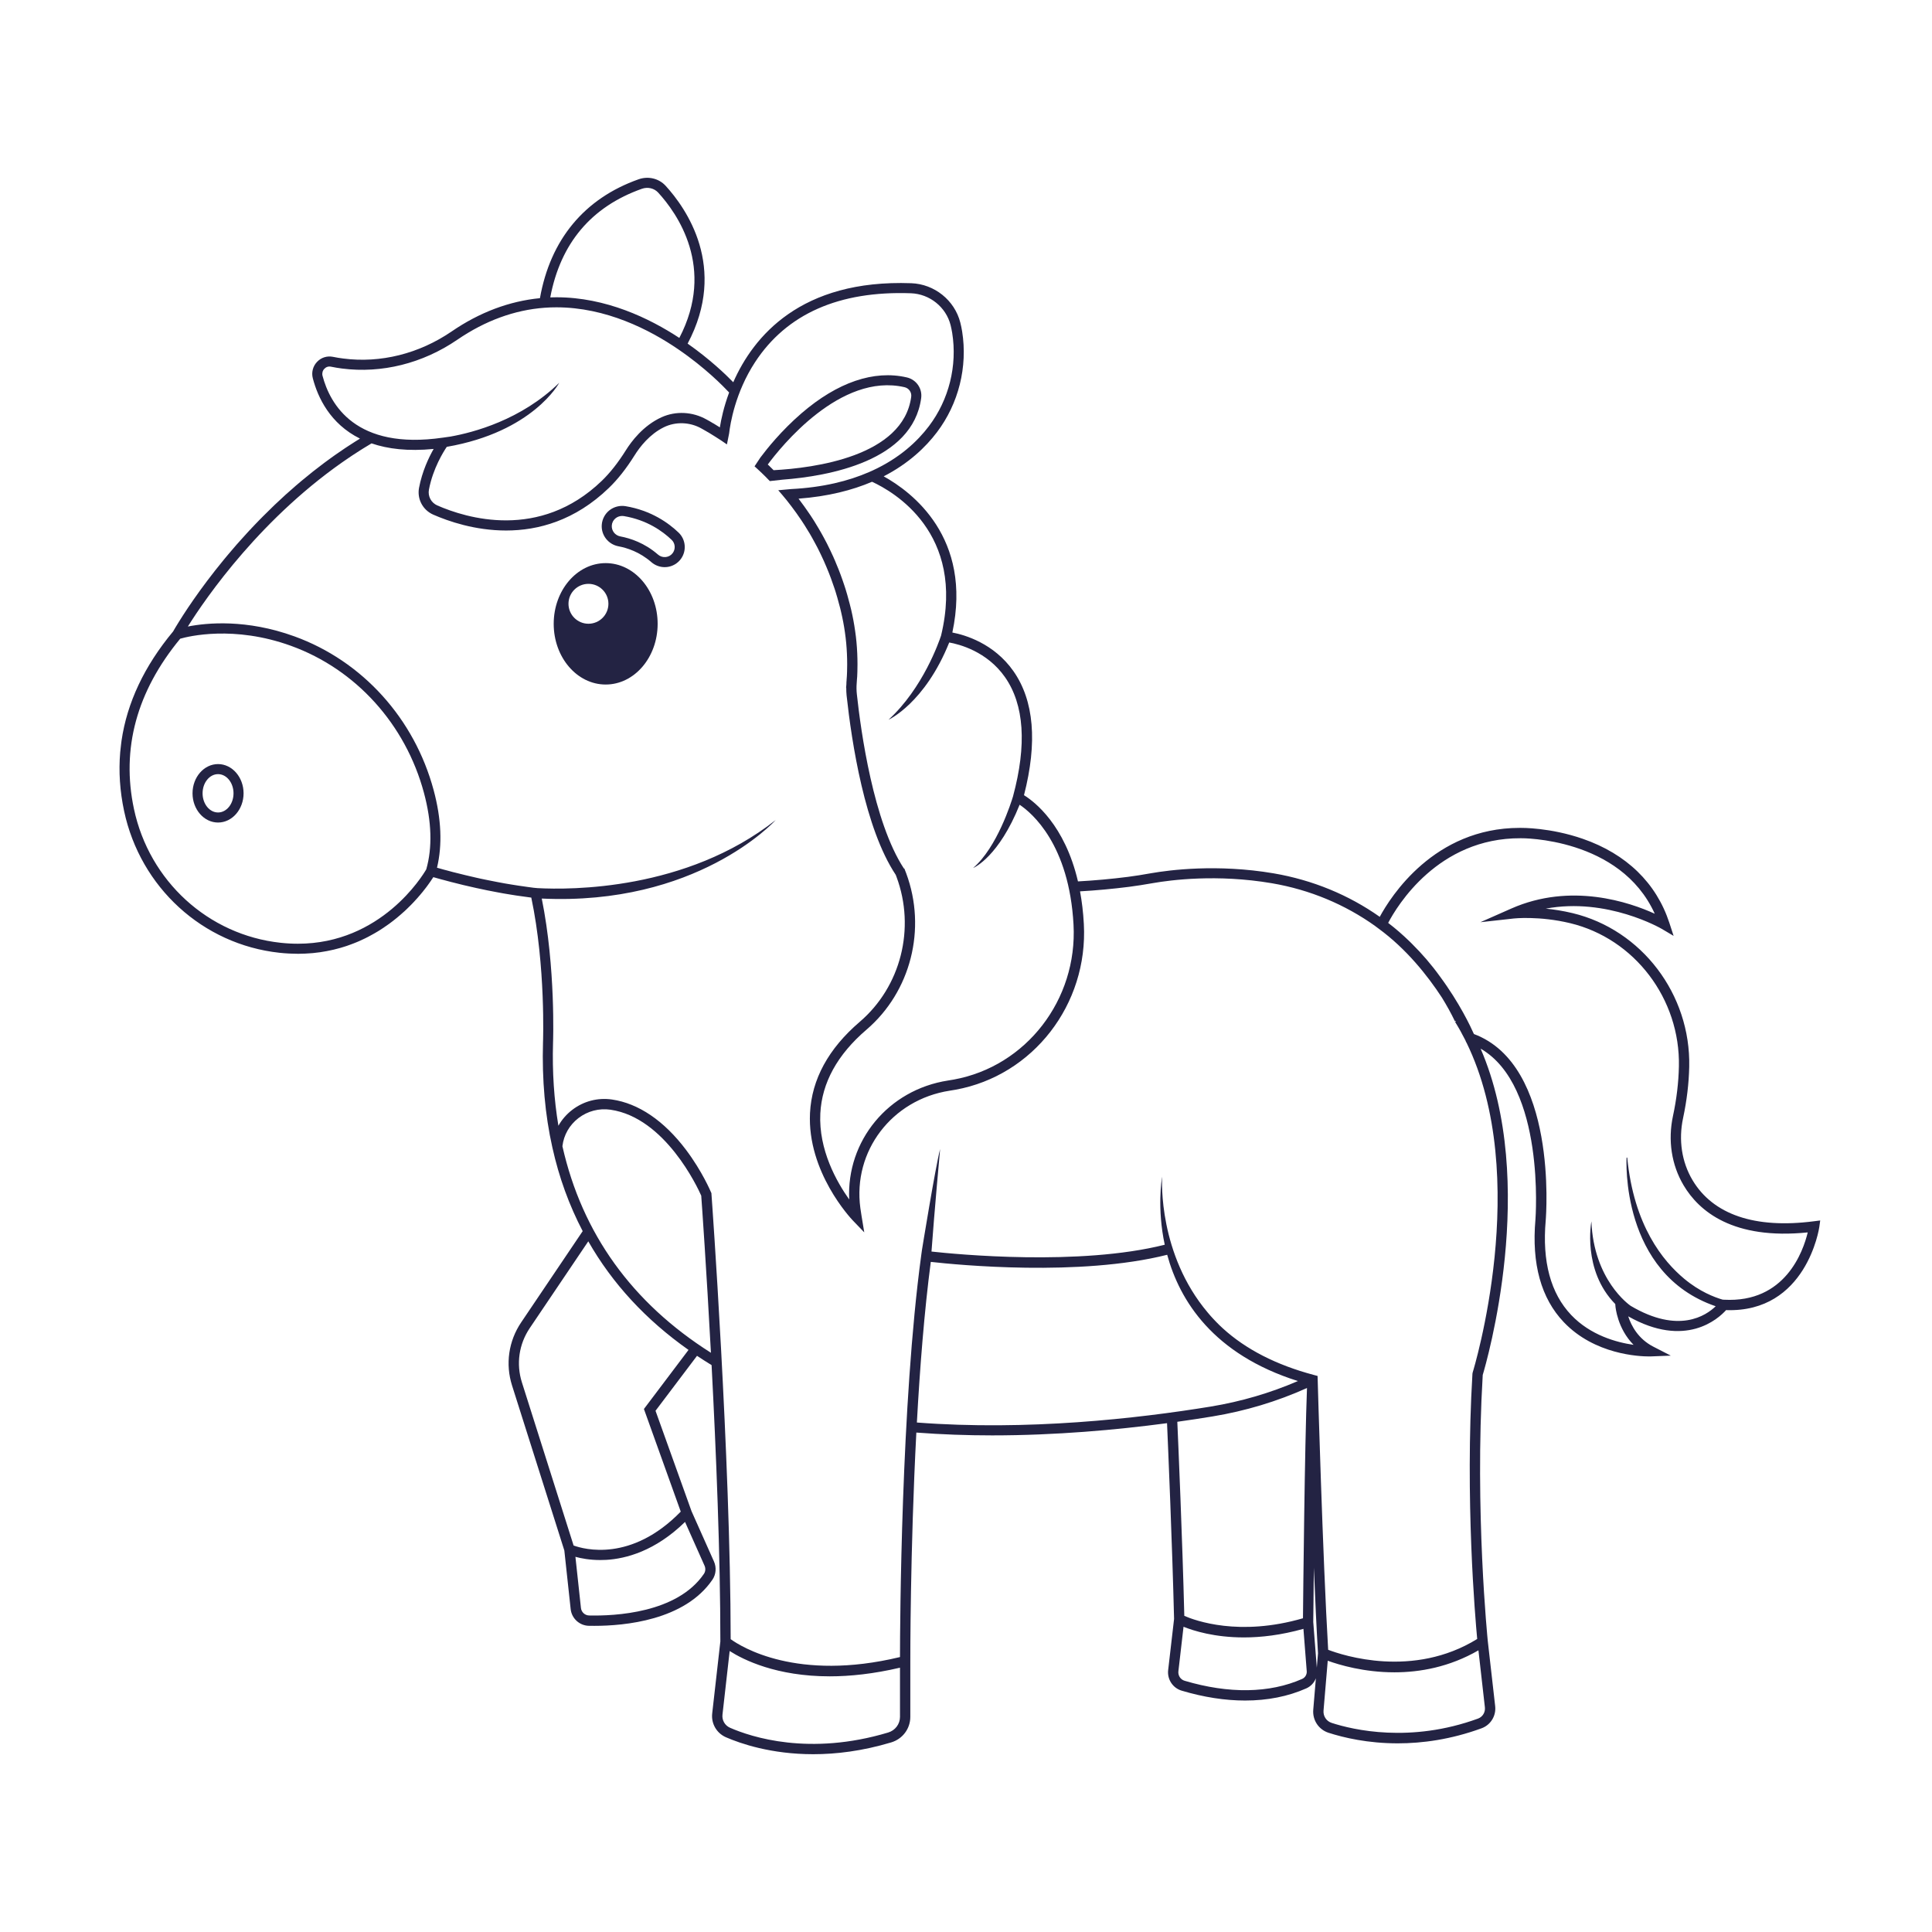 <?xml version="1.0" encoding="utf-8"?>
<!-- Generator: Adobe Illustrator 27.5.0, SVG Export Plug-In . SVG Version: 6.00 Build 0)  -->
<svg version="1.1" xmlns="http://www.w3.org/2000/svg" xmlns:xlink="http://www.w3.org/1999/xlink" x="0px" y="0px"
	 viewBox="0 0 500 500" style="enable-background:new 0 0 500 500;" xml:space="preserve">
<g id="BACKGROUND">
	<rect style="fill:#FFFFFF;" width="500" height="500"/>
</g>
<g id="OBJECTS">
	<g>
		<path style="fill:#232343;" d="M56.431,197.743c-3.642,0-6.605,3.394-6.605,7.564s2.963,7.564,6.605,7.564
			c3.642,0,6.606-3.393,6.606-7.564S60.073,197.743,56.431,197.743z M56.431,210.269c-2.207,0-4.003-2.226-4.003-4.961
			c0-2.736,1.796-4.962,4.003-4.962c2.207,0,4.003,2.226,4.003,4.962C60.434,208.043,58.638,210.269,56.431,210.269z"/>
		<ellipse style="fill:#232343;" cx="156.748" cy="161.445" rx="13.45" ry="15.71"/>
		<path style="fill:#FFFFFF;" d="M152.291,151.1c-2.848,0-5.167,2.31-5.167,5.158c0,2.848,2.319,5.167,5.167,5.167
			c2.848,0,5.167-2.319,5.167-5.167C157.458,153.41,155.139,151.1,152.291,151.1z"/>
		<path style="fill:#232343;" d="M161.911,131c-1.484-0.249-3.01,0.138-4.186,1.062c-1.158,0.91-1.883,2.275-1.99,3.761
			c-0.192,2.672,1.673,5.063,4.339,5.561c2.207,0.413,5.471,1.458,8.486,4.092c0.966,0.843,2.205,1.303,3.469,1.303
			c0.189,0,0.379-0.01,0.568-0.031c1.436-0.158,2.751-0.917,3.606-2.081c1.541-2.097,1.295-5.029-0.572-6.82
			C173.016,135.336,168.512,132.111,161.911,131z M174.105,143.125c-0.432,0.588-1.068,0.956-1.793,1.035
			c-0.748,0.082-1.471-0.147-2.041-0.646c-3.458-3.018-7.194-4.216-9.719-4.689h-0.001c-1.364-0.255-2.319-1.465-2.22-2.833
			c0.054-0.751,0.41-1.42,1.002-1.885c0.48-0.377,1.077-0.579,1.686-0.579c0.153,0,0.307,0.012,0.46,0.038
			c5.947,1.001,9.999,3.901,12.351,6.158C174.757,140.614,174.876,142.077,174.105,143.125z"/>
		<path style="fill:#232343;" d="M469.338,316.075c-15.19,1.95-26.02-1.74-31.33-10.68c-2.78-4.68-3.64-10.38-2.43-16.03
			c0.96-4.5,1.5-8.97,1.59-13.3c0.41-18.73-12.29-35.45-30.19-39.75c-2.51-0.6-4.86-0.96-6.94-1.16
			c15.85-2.98,29.87,5.14,30.03,5.24l3.06,1.81l-1.1-3.37c-3.37-10.31-11.11-17.83-22.4-21.75c-8.45-2.93-15.8-2.83-16.08-2.83
			h-0.26c-22.16,0-33.39,17.8-36.21,23.02c-8.03-5.66-17.35-9.53-27.49-11.26c-14.57-2.47-26.95-0.85-31.61-0.04
			c-2.32,0.42-4.26,0.72-6.1,0.96c-4.33,0.55-8.66,0.94-12.9,1.17c-3.42-14.61-11.2-20.6-13.97-22.31
			c3.52-13.69,2.6-24.49-2.73-32.1c-5.07-7.23-12.61-9.39-15.81-10c5.23-24.58-10.46-36.37-17.77-40.42
			c6.5-3.35,10.89-7.59,13.78-11.41c5.61-7.4,7.99-16.92,6.52-26.11c-0.13-0.79-0.29-1.55-0.47-2.27
			c-1.47-5.78-6.69-9.97-12.7-10.19c-28.66-1.04-40.88,13.84-46.06,25.63c-1.99-2.05-6.09-5.98-11.81-10
			c10.49-19.74-0.44-35.1-5.7-40.85c-1.75-1.9-4.5-2.56-7-1.67c-14.04,4.97-22.83,15.61-25.52,30.76
			c-7.92,0.77-15.61,3.65-22.86,8.62c-8.43,5.76-18.38,8.25-28.04,7c-0.86-0.1-1.73-0.25-2.68-0.44c-1.51-0.3-3.04,0.18-4.11,1.31
			c-1.08,1.14-1.49,2.73-1.09,4.25c1.3,4.97,4.48,11.77,12.2,15.6c-0.11,0.07-0.21,0.14-0.32,0.21c-0.32,0.19-0.64,0.39-0.95,0.59
			c-0.59,0.37-1.17,0.75-1.75,1.13c-0.26,0.17-0.52,0.34-0.78,0.51c-0.81,0.54-1.61,1.09-2.41,1.65l-0.01,0.01
			c-0.12,0.08-0.24,0.16-0.36,0.25l-0.45,0.32c-0.31,0.22-0.63,0.45-0.91,0.66c-0.34,0.24-0.68,0.49-1.01,0.74l-0.38,0.28
			c-1.87,1.4-3.79,2.91-5.71,4.52l-0.26,0.22c-0.47,0.39-0.93,0.78-1.38,1.17c-0.13,0.11-0.25,0.22-0.39,0.35
			c-0.72,0.62-1.45,1.26-2.15,1.89c-1.95,1.76-3.92,3.65-5.85,5.6c-0.36,0.36-0.71,0.71-1.05,1.06c-0.35,0.35-0.71,0.72-1.03,1.07
			c-0.35,0.36-0.69,0.71-0.98,1.03l-0.12,0.13l0.03,0.03c-0.03,0.02-0.05,0.05-0.07,0.07l-0.03-0.02l-0.27,0.28
			c-0.19,0.21-0.38,0.41-0.54,0.59c-0.65,0.69-1.27,1.39-1.89,2.09c-0.32,0.35-0.62,0.69-0.92,1.03c-0.73,0.84-1.44,1.67-2.13,2.49
			l-1.15,1.38c-6.34,7.71-10.46,14.12-12.38,17.3c-0.04,0.08-0.09,0.15-0.17,0.28c-0.3,0.5-0.49,0.84-0.59,1.01
			c-7.45,8.96-11.91,18.42-13.35,28.29c-0.05,0.36-0.08,0.71-0.13,1.07c-0.07,0.63-0.16,1.27-0.21,1.9
			c-0.42,4.98-0.09,10.05,1.01,15.21c4.21,19.78,20.36,34.52,40.18,36.68c0.79,0.09,1.58,0.15,2.35,0.19
			c0.24,0.02,0.49,0.02,0.73,0.03c0.52,0.02,1.04,0.04,1.54,0.04c0.06,0,0.12,0.01,0.18,0.01c0.34,0,0.67-0.02,1.01-0.03
			c0.28,0,0.56-0.01,0.83-0.02c0.42-0.02,0.84-0.05,1.25-0.08c0.24-0.02,0.49-0.03,0.73-0.05c0.63-0.06,1.26-0.13,1.87-0.22
			c0.26-0.04,0.52-0.09,0.78-0.13c0.36-0.06,0.71-0.11,1.06-0.18c0.31-0.05,0.6-0.12,0.9-0.19c0.29-0.06,0.59-0.12,0.88-0.19
			c0.31-0.07,0.61-0.16,0.92-0.24c0.26-0.07,0.54-0.14,0.8-0.21c0.31-0.09,0.61-0.19,0.91-0.28c0.25-0.08,0.5-0.16,0.75-0.24
			c0.3-0.1,0.6-0.21,0.89-0.32c0.24-0.09,0.47-0.17,0.7-0.26c0.3-0.12,0.59-0.23,0.88-0.35c0.22-0.1,0.44-0.19,0.66-0.28
			c0.29-0.13,0.57-0.26,0.85-0.39c0.21-0.1,0.42-0.2,0.62-0.29c0.28-0.14,0.56-0.28,0.84-0.42c0.19-0.1,0.38-0.2,0.57-0.31
			c0.28-0.14,0.55-0.29,0.82-0.45c0.18-0.1,0.35-0.2,0.53-0.3c0.27-0.16,0.54-0.32,0.81-0.48c0.16-0.1,0.31-0.2,0.47-0.3
			c0.27-0.17,0.54-0.34,0.8-0.52c0.14-0.09,0.27-0.18,0.4-0.28c0.28-0.18,0.55-0.37,0.81-0.56c0.1-0.07,0.2-0.14,0.3-0.21
			c1.38-1.01,2.63-2.05,3.77-3.09c0.04-0.03,0.08-0.07,0.12-0.1c0.23-0.22,0.45-0.43,0.68-0.64l0.24-0.24
			c0.2-0.19,0.39-0.38,0.59-0.58c0.09-0.09,0.19-0.19,0.29-0.29c0.17-0.18,0.34-0.36,0.51-0.53c0.1-0.11,0.2-0.22,0.3-0.32
			c0.16-0.17,0.31-0.34,0.46-0.51c0.1-0.11,0.2-0.22,0.3-0.32c0.14-0.16,0.28-0.32,0.41-0.48c0.1-0.11,0.2-0.22,0.29-0.33
			c0.13-0.15,0.25-0.3,0.37-0.45c0.09-0.11,0.19-0.22,0.28-0.33c0.11-0.14,0.22-0.28,0.32-0.41c0.09-0.11,0.18-0.22,0.26-0.33
			c0.1-0.13,0.2-0.25,0.29-0.37c0.09-0.12,0.17-0.22,0.25-0.33c0.08-0.11,0.17-0.23,0.25-0.34c0.08-0.11,0.15-0.21,0.23-0.32
			c0.07-0.09,0.14-0.19,0.2-0.28c0.08-0.12,0.16-0.22,0.23-0.33c0.05-0.07,0.11-0.15,0.16-0.23c0.08-0.12,0.15-0.23,0.22-0.34
			c0.04-0.05,0.07-0.1,0.11-0.15c0.1-0.15,0.19-0.29,0.27-0.42c0.67,0.19,1.34,0.38,2.01,0.56c0.05,0.01,0.1,0.02,0.14,0.04
			l0.39,0.1c0.07,0.02,0.14,0.04,0.2,0.05c0.42,0.12,0.84,0.23,1.26,0.34l0.51,0.13c0.01,0.01,0.03,0.01,0.04,0.02l0.16,0.04
			c0.09,0.02,0.17,0.04,0.22,0.05c1.87,0.49,3.79,0.95,5.71,1.37l0.48,0.11c0.18,0.04,0.35,0.07,0.53,0.11
			c0.76,0.17,1.51,0.33,2.25,0.48c0.75,0.15,1.5,0.3,2.22,0.43c1.37,0.27,2.62,0.49,3.79,0.67c0.55,0.1,1.1,0.18,1.62,0.26
			c0.01,0,0.01,0,0.01,0c1.11,0.17,2.21,0.32,3.3,0.46c0.18,0.02,0.35,0.05,0.52,0.07c3.76,17.86,3.04,37.29,3.03,37.5
			c-0.28,9.6,0.53,18.74,2.42,27.15c1.72,7.76,4.35,14.98,7.85,21.67l-15.92,23.61c-3.26,4.83-4.12,10.79-2.36,16.34l13.53,42.69
			l1.64,15.18c0.26,2.41,2.28,4.26,4.69,4.32c0.45,0.01,0.94,0.01,1.46,0.01c7.76,0,23.36-1.4,30.55-11.96
			c0.92-1.36,1.07-3.16,0.38-4.71l-5.8-13l-9.32-25.99l10.74-14.22c1.23,0.82,2.49,1.61,3.77,2.4c1.17,22.27,2.27,49.22,2.27,71.51
			l-2.11,18.63c-0.3,2.63,1.13,5.11,3.55,6.17c3.75,1.63,11.69,4.39,22.59,4.39c5.92,0,12.7-0.81,20.17-3.05
			c2.97-0.89,4.96-3.55,4.96-6.62v-14.41c0-0.42-0.05-28.39,1.56-59.16c6.58,0.5,13.16,0.73,19.62,0.73
			c16.48,0,32.19-1.42,45.26-3.16c0.27,6.17,1.34,31.12,1.82,50.66l-1.53,13.23c-0.28,2.41,1.2,4.66,3.51,5.34
			c5.72,1.7,11.23,2.55,16.41,2.55c5.76,0,11.1-1.05,15.84-3.15c1.17-0.52,2.04-1.48,2.47-2.61l-0.68,8.13
			c-0.23,2.69,1.39,5.14,3.94,5.97c3.97,1.28,10.19,2.74,17.93,2.74c6.35,0,13.72-0.99,21.67-3.89c2.37-0.86,3.82-3.22,3.54-5.73
			l-1.91-16.82c-0.03-0.33-3.41-33.61-1.31-68.9c0.94-3.13,14.49-49.74-0.55-84.45c16.78,9.67,14.22,43.89,14.19,44.25
			c-1.01,11.44,1.46,20.37,7.35,26.55c7.97,8.37,19.49,8.86,22.09,8.86c0.28,0,0.46,0,0.51-0.01l5.08-0.2l-4.52-2.32
			c-3.91-2.01-5.7-5.41-6.5-7.85c14.8,8.37,23.28,0.67,25.33-1.61c20.8,0.71,24.09-21.24,24.12-21.47l0.24-1.73L469.338,316.075z
			 M243.548,164.495c-0.48,1.44-4.65,13.59-13.6,21.77c0,0,9.38-4.23,15.71-19.99c2.55,0.45,9.75,2.28,14.43,8.96
			c4.98,7.11,5.68,17.5,2.08,30.87c-0.43,1.43-4.1,13.2-10.33,18.54c0.39-0.16,6.68-3.03,12.04-16.38
			c3.17,2.12,12.83,10.25,13.95,31.04c1.05,19.43-12.26,36.66-30.97,40.08c-0.49,0.09-0.99,0.18-1.5,0.25
			c-15.52,2.4-26.32,15.66-25.58,30.79c-3.22-4.51-7.95-12.83-7.48-22.25c0.4-7.95,4.42-15.25,11.94-21.69
			c11.49-9.84,15.62-26.1,10.29-40.47l-0.47-1.21l-0.15-0.07c-7.87-12.05-11.12-35.47-12.15-45.04c-0.11-0.98-0.12-1.98-0.04-2.94
			c0.04-0.3,0.05-0.59,0.06-0.91v-0.02c0.03-0.25,0.05-0.49,0.06-0.71c0.01-0.19,0.02-0.38,0.02-0.52l0.03-0.73
			c0.02-0.64,0.03-1.26,0.03-1.9c0-1.9-0.08-3.84-0.26-5.76c-0.08-0.93-0.2-1.89-0.35-2.92c-0.26-1.85-0.61-3.72-1.04-5.56
			c-0.11-0.48-0.23-0.96-0.36-1.43c-0.2-0.8-0.42-1.59-0.64-2.36c-0.12-0.43-0.25-0.86-0.38-1.28l-0.07-0.23
			c-0.1-0.31-0.2-0.63-0.3-0.92c-0.3-0.92-0.63-1.84-0.96-2.75c-0.35-0.95-0.73-1.92-1.16-2.91c-0.18-0.48-0.38-0.94-0.6-1.41
			c-0.02-0.07-0.06-0.17-0.11-0.27c-0.26-0.58-0.53-1.17-0.85-1.82c-0.27-0.56-0.54-1.12-0.82-1.67c-0.24-0.46-0.48-0.92-0.74-1.4
			c-0.12-0.23-0.24-0.45-0.37-0.68l-0.39-0.7c-0.22-0.4-0.44-0.79-0.67-1.16c-0.37-0.63-0.75-1.27-1.14-1.89
			c-0.31-0.48-0.61-0.94-0.94-1.45l-0.11-0.16c-0.3-0.46-0.6-0.9-0.89-1.29c-0.2-0.3-0.41-0.61-0.61-0.87
			c-0.48-0.68-0.98-1.35-1.49-2.02c7.64-0.57,13.9-2.19,19.02-4.37C231.188,127.205,249.948,137.915,243.548,164.495z
			 M166.128,48.855c1.51-0.53,3.17-0.15,4.21,0.99c4.87,5.31,14.95,19.44,5.47,37.61c-7.72-5.08-18.99-10.52-31.79-10.52
			c-0.54,0-1.07,0.01-1.61,0.03C145.058,62.945,153.038,53.495,166.128,48.855z M83.468,97.245c-0.16-0.64,0.01-1.32,0.47-1.8
			c0.45-0.48,1.07-0.68,1.7-0.55c1.02,0.21,1.96,0.36,2.87,0.48c10.28,1.32,20.88-1.32,29.84-7.45c7.17-4.91,14.77-7.7,22.59-8.28
			c1.03-0.08,2.05-0.11,3.06-0.11c12.83,0,24.12,5.79,31.54,10.87l0.01,0.01c6.96,4.74,11.71,9.62,13.15,11.16
			c-1.4,3.77-2.08,7.01-2.4,9.03c-0.53-0.34-1.07-0.68-1.61-1l-0.15-0.07c-0.56-0.34-1.12-0.67-1.67-0.96
			c-0.012-0.007-0.024-0.013-0.036-0.02c-3.569-2.003-7.915-2.258-11.641-0.563c-4.754,2.162-7.836,6.319-9.214,8.533
			c-2.03,3.23-4.07,5.82-6.24,7.92c-16.12,15.53-35.14,9.62-42.57,6.36c-1.59-0.7-2.48-2.38-2.16-4.08
			c1.04-5.537,3.834-9.926,4.618-11.083c22.345-3.868,29.103-16.572,29.103-16.572c-9.832,9.61-22.222,12.862-28.157,13.915
			l-1.964,0.28C92.028,116.546,85.408,104.635,83.468,97.245z M110.318,224.986c-0.96,1.66-11.68,19.25-33.24,19.25
			c-1.45,0-2.95-0.08-4.5-0.25c-18.7-2.04-33.94-15.96-37.91-34.63c-3.32-15.61,0.71-30.42,11.97-44.06
			c2.1-0.6,13.86-3.53,28.69,1.85c16.77,6.08,29.63,20.3,34.39,38.04C111.728,212.665,111.928,219.325,110.318,224.986z
			 M182.328,405.185c0.32,0.7,0.26,1.52-0.15,2.12c-6.93,10.19-23.11,10.93-29.73,10.78c-1.08-0.03-1.98-0.86-2.1-1.93l-1.43-13.25
			c1.49,0.41,3.7,0.83,6.43,0.83c0.5,0,1.01-0.01,1.53-0.04c5.12-0.3,12.69-2.28,20.41-9.82L182.328,405.185z M166.648,364.645
			l9.53,26.56c-12.81,13.14-25.03,9.75-27.73,8.77l-13.38-42.22c-1.51-4.77-0.77-9.89,2.03-14.04l15.15-22.46
			c6.22,10.91,14.89,20.31,25.94,28.1L166.648,364.645z M145.558,296.665v-0.07c0.35-2.88,1.82-5.44,4.14-7.23
			c2.39-1.83,5.34-2.6,8.31-2.17c14.15,2.06,22.56,20.17,23.47,22.24c0.16,2.13,1.34,18.82,2.51,40.66
			C163.588,337.195,150.658,319.236,145.558,296.665z M232.918,444.315c0,1.88-1.23,3.51-3.06,4.06
			c-20.39,6.12-35.41,1.18-40.92-1.23c-1.34-0.59-2.13-1.96-1.96-3.41l1.86-16.45c3.58,2.28,12.1,6.55,25.9,6.55
			c5.28,0,11.34-0.64,18.18-2.24V444.315z M237.288,368.145c0.78-14.21,1.93-28.87,3.6-41.57c6.91,0.78,38.57,3.86,61.18-1.84
			c3.22,11.83,11.87,25.75,33.83,32.68c-7.15,3.09-14.71,5.31-22.54,6.6C294.338,367.125,265.818,370.335,237.288,368.145z
			 M336.998,434.505c-8.42,3.72-18.94,3.89-30.41,0.48c-1.07-0.31-1.75-1.35-1.62-2.47l1.33-11.51c2.61,1.05,8.01,2.76,15.62,2.76
			c4.43,0,9.61-0.59,15.41-2.22l0.84,10.78C338.308,433.246,337.828,434.135,336.998,434.505z M337.208,418.806
			c-16.48,4.79-27.89,0.61-30.71-0.62c-0.49-19.75-1.56-44.61-1.81-50.23c3.22-0.45,6.26-0.91,9.09-1.38
			c8.52-1.4,16.74-3.88,24.47-7.36C337.658,374.335,337.268,412.195,337.208,418.806z M340.788,431.585l-0.92-11.82
			c0.01-0.65,0.06-6.3,0.16-14.05c0.33,8.15,0.7,15.97,1.07,22.16L340.788,431.585z M384.288,441.855c0.15,1.28-0.59,2.48-1.79,2.92
			c-17.52,6.39-32.32,2.91-37.86,1.11c-1.37-0.44-2.23-1.75-2.11-3.19l1.09-12.9c2.95,1.07,9.37,3,17.26,3
			c6.6,0,14.24-1.36,21.74-5.69L384.288,441.855z M381.128,355.195l-0.06,0.32c-1.94,32.44,0.72,63.22,1.23,68.65
			c-16.6,10.25-34.75,4.26-38.57,2.8c-1.4-23.67-2.7-69.41-2.71-69.88l-0.03-0.99l-0.97-0.26c-9.73-2.59-17.6-6.63-23.56-12.07
			c-0.58-0.53-1.14-1.07-1.67-1.62c-0.27-0.27-0.54-0.55-0.79-0.83c-0.23-0.24-0.45-0.48-0.66-0.72c-0.26-0.3-0.52-0.6-0.77-0.9
			c-12.74-15.08-11.87-34.07-11.81-35.17c-0.12,0.68-1.34,8.22,0.68,17.61c-22.046,5.561-53.922,2.476-60.367,1.765
			c0.709-9.857,2.235-26.541,2.235-26.541c-1.271,4.904-4.718,26.236-4.718,26.236l-0.18,1.32c-5.21,38.33-5.48,95.51-5.49,103.93
			c-26.68,6.42-41.13-2.68-43.82-4.63c-0.04-47.14-4.92-114.52-4.97-115.2l-0.01-0.22l-0.09-0.2c-0.09-0.22-2.29-5.45-6.5-11.04
			c-5.67-7.51-12.28-12-19.13-13c-3.7-0.54-7.36,0.42-10.32,2.69c-1.48,1.14-2.68,2.53-3.56,4.1c-1.13-6.78-1.61-13.97-1.39-21.46
			c0.01-0.2,0.72-19.38-2.92-37.34c39.9,1.89,59.94-19.66,60.53-20.31c-23.173,18.251-53.178,18.07-61.616,17.612
			c-0.279-0.026-0.735-0.069-1.015-0.095c-0.557-0.072-1.113-0.144-1.68-0.227c-0.78-0.1-1.56-0.21-2.37-0.34
			c-0.52-0.07-1.03-0.15-1.58-0.25c-1.17-0.18-2.39-0.4-3.74-0.66c-0.88-0.16-1.77-0.33-2.68-0.53c-0.55-0.11-1.09-0.23-1.64-0.34
			c-0.36-0.08-0.72-0.16-1.08-0.24c-1.94-0.44-3.78-0.88-5.65-1.36l-0.16-0.04c-0.09-0.02-0.17-0.04-0.22-0.05l-0.04-0.01
			c-0.49-0.13-0.98-0.26-1.47-0.4c-0.32-0.08-0.63-0.16-0.96-0.25c-0.58-0.16-1.16-0.33-1.74-0.49c1.41-5.87,1.14-12.6-0.86-20.05
			c-4.98-18.56-18.45-33.45-36.03-39.82c-12.43-4.51-22.66-3.52-27.59-2.55c4.62-7.37,19.21-28.64,42.07-43.95
			c0.24-0.16,0.48-0.32,0.72-0.48c0.59-0.39,1.2-0.78,1.81-1.17c0.31-0.19,0.62-0.39,0.93-0.58c0.66-0.41,1.33-0.82,2.01-1.22
			c4.18,1.44,9.44,2.09,16.07,1.44c-1.26,2.21-2.97,5.8-3.78,10.06c-0.54,2.9,0.97,5.75,3.67,6.94c3.9,1.71,10.79,4.11,18.85,4.11
			c8.3,0,17.82-2.54,26.57-10.98c2.33-2.24,4.5-4.99,6.65-8.41c1.417-2.283,3.932-5.504,7.572-7.312
			c3.087-1.533,6.782-1.385,9.787,0.305c0.01,0.006,0.021,0.012,0.031,0.017c0.56,0.3,1.11,0.62,1.71,0.98l0.13,0.07
			c0.52,0.31,1.03,0.62,1.55,0.96c1.07,0.66,2.13,1.36,3.16,2.09l0.57-2.85c0.28-2.44,1.56-10.56,6.72-18.45
			c8.18-12.5,21.75-18.48,40.32-17.82c4.86,0.18,9.08,3.56,10.27,8.23c0.16,0.64,0.3,1.33,0.42,2.04
			c1.35,8.49-0.84,17.29-6.03,24.13c-2.95,3.9-7.57,8.27-14.65,11.51c-0.421,0.207-0.79,0.35-0.79,0.35
			c-5.32,2.32-11.97,4-20.29,4.42l-3.26,0.3c0,0.001,0,0-0.001,0.001c0.689,0.784,1.367,1.58,2.02,2.389l0.12,0.14
			c0.44,0.54,0.86,1.09,1.28,1.65c0.39,0.52,0.79,1.05,1.18,1.6c0.02,0.02,0.03,0.04,0.04,0.05c0.42,0.59,0.83,1.18,1.23,1.78
			c0.06,0.09,0.11,0.16,0.17,0.25l0.11,0.17c0.21,0.32,0.42,0.65,0.64,0.98c0.36,0.56,0.7,1.13,1.05,1.71
			c0.1,0.17,0.2,0.33,0.31,0.5c0.21,0.36,0.42,0.72,0.65,1.14l0.12,0.22c0.28,0.49,0.55,0.99,0.81,1.49
			c0.17,0.31,0.34,0.63,0.5,0.94c0.2,0.4,0.4,0.81,0.61,1.24c0.14,0.27,0.26,0.55,0.39,0.82c0.21,0.45,0.43,0.9,0.62,1.34l0.09,0.21
			c0.2,0.44,0.39,0.87,0.58,1.35c0.42,1,0.79,1.92,1.12,2.83c0.32,0.88,0.64,1.77,0.94,2.68c0.1,0.29,0.19,0.58,0.28,0.87l0.07,0.24
			c0.131,0.393,0.242,0.797,0.363,1.22c0.213,0.747,0.551,1.97,0.74,2.723c0.075,0.3,0.151,0.604,0.217,0.916
			c0.42,1.77,0.76,3.56,1.01,5.34c0.14,0.99,0.25,1.9,0.33,2.78c0.17,1.84,0.25,3.7,0.25,5.52c0,0.61-0.01,1.2-0.03,1.79l-0.03,0.79
			c0,0.13-0.01,0.26-0.02,0.42c-0.01,0.19-0.02,0.39-0.04,0.58l-0.02,0.21c-0.01,0.23-0.01,0.45-0.05,0.74
			c-0.02,0.23-0.01,0.45-0.02,0.67c-0.02,0.28-0.04,0.55-0.07,0.83l0.04,0.01c0,0.66,0.02,1.32,0.09,1.98
			c1.32,12.19,4.72,34.41,12.72,46.43l0.2,0.53c4.95,13.32,1.12,28.4-9.52,37.51c-8.1,6.94-12.43,14.88-12.87,23.61
			c-0.75,15.23,10.57,27.25,11.05,27.76l2.99,3.11l-0.7-4.25c-0.12-0.7-0.22-1.37-0.31-2.04c-1.99-14.72,8.16-28.06,23.11-30.37
			c0.53-0.08,1.05-0.17,1.56-0.26c20.04-3.66,34.3-22.08,33.17-42.86c-0.16-3.08-0.51-5.89-0.99-8.47c4.18-0.24,8.44-0.63,12.7-1.17
			c1.88-0.25,3.86-0.55,6.23-0.97c4.51-0.79,16.54-2.37,30.71,0.04c9.9,1.69,18.97,5.52,26.77,11.09v0.01l0.86,0.64
			c7.19,5.26,12.64,12.12,16.37,17.83c1.22,1.98,2.37,4.04,3.4,6.18l0.23-0.11c0.01,0.04,0.03,0.07,0.05,0.1l-0.25,0.15
			c0.97,1.56,1.85,3.15,2.67,4.78l0.19,0.48l0.05,0.02C396.598,304.705,381.298,354.665,381.128,355.195z M446.188,336.366
			l-0.37-0.02c-2.11-0.61-5.95-2.07-9.94-5.4c-5.49-4.58-13.033-13.724-14.753-31.364l-0.167,0.004c-0.02,0.3-1.69,30,23.06,38.47
			c-2.488,2.421-9.613,7.249-22.018-0.115c-0.391-0.268-9.542-6.696-10.148-21.853c0,0-2.451,12.618,6.177,21.4l0.038,0.498
			c0.02,0.29,0.5,5.81,4.7,10.06c-4.38-0.63-11.14-2.46-16.14-7.72c-5.32-5.6-7.54-13.83-6.6-24.47
			c0.14-1.65,3.03-40.17-18.58-48.25c-0.83-1.87-3.72-8.05-8.82-14.94c-2.17-3.01-4.58-5.8-7.18-8.38
			c-0.16-0.16-0.32-0.32-0.49-0.49c-0.08-0.07-0.16-0.15-0.24-0.23c-1.69-1.64-3.51-3.23-5.46-4.72
			c2.27-4.33,12.88-22.02,34.31-21.91c0.28-0.02,25.75-0.2,34.68,19.54c-6.44-2.94-21.64-8.2-37.18-1.32l-7.94,3.51l3.33-0.37
			l3.17-0.35l2.13-0.24c0.07-0.01,6.59-0.71,14.59,1.21c16.69,4.01,28.53,19.61,28.15,37.09c-0.09,4.16-0.6,8.46-1.53,12.79
			c-1.36,6.32-0.38,12.7,2.75,17.97c3.98,6.71,12.79,14.15,32.12,12.18C466.668,323.835,462.008,337.236,446.188,336.366z"/>
		<path style="fill:#232343;" d="M238.398,103.035c0.34-2.49-1.26-4.79-3.71-5.36c-8.5-1.97-17.93,1.24-27.27,9.29
			c-5.22,4.5-9.01,9.27-10.65,11.47l-1.49,2.25c0.22,0.2,0.45,0.4,0.67,0.61c0.42,0.38,0.83,0.77,1.23,1.15
			c0.06,0.06,0.12,0.13,0.21,0.21c0.47,0.44,0.93,0.91,1.4,1.4c0.15,0.15,0.3,0.3,0.44,0.45l3.31-0.37
			C214.438,123.235,236.208,119.335,238.398,103.035z M199.248,120.735l-0.19-0.19c-0.12-0.11-0.24-0.22-0.36-0.33
			c3.33-4.5,18.79-23.86,35.4-20.01c1.14,0.27,1.88,1.33,1.72,2.49c-2.07,15.44-25.11,18.43-35.61,18.99
			C199.888,121.355,199.568,121.035,199.248,120.735z"/>
	</g>
</g>
</svg>
